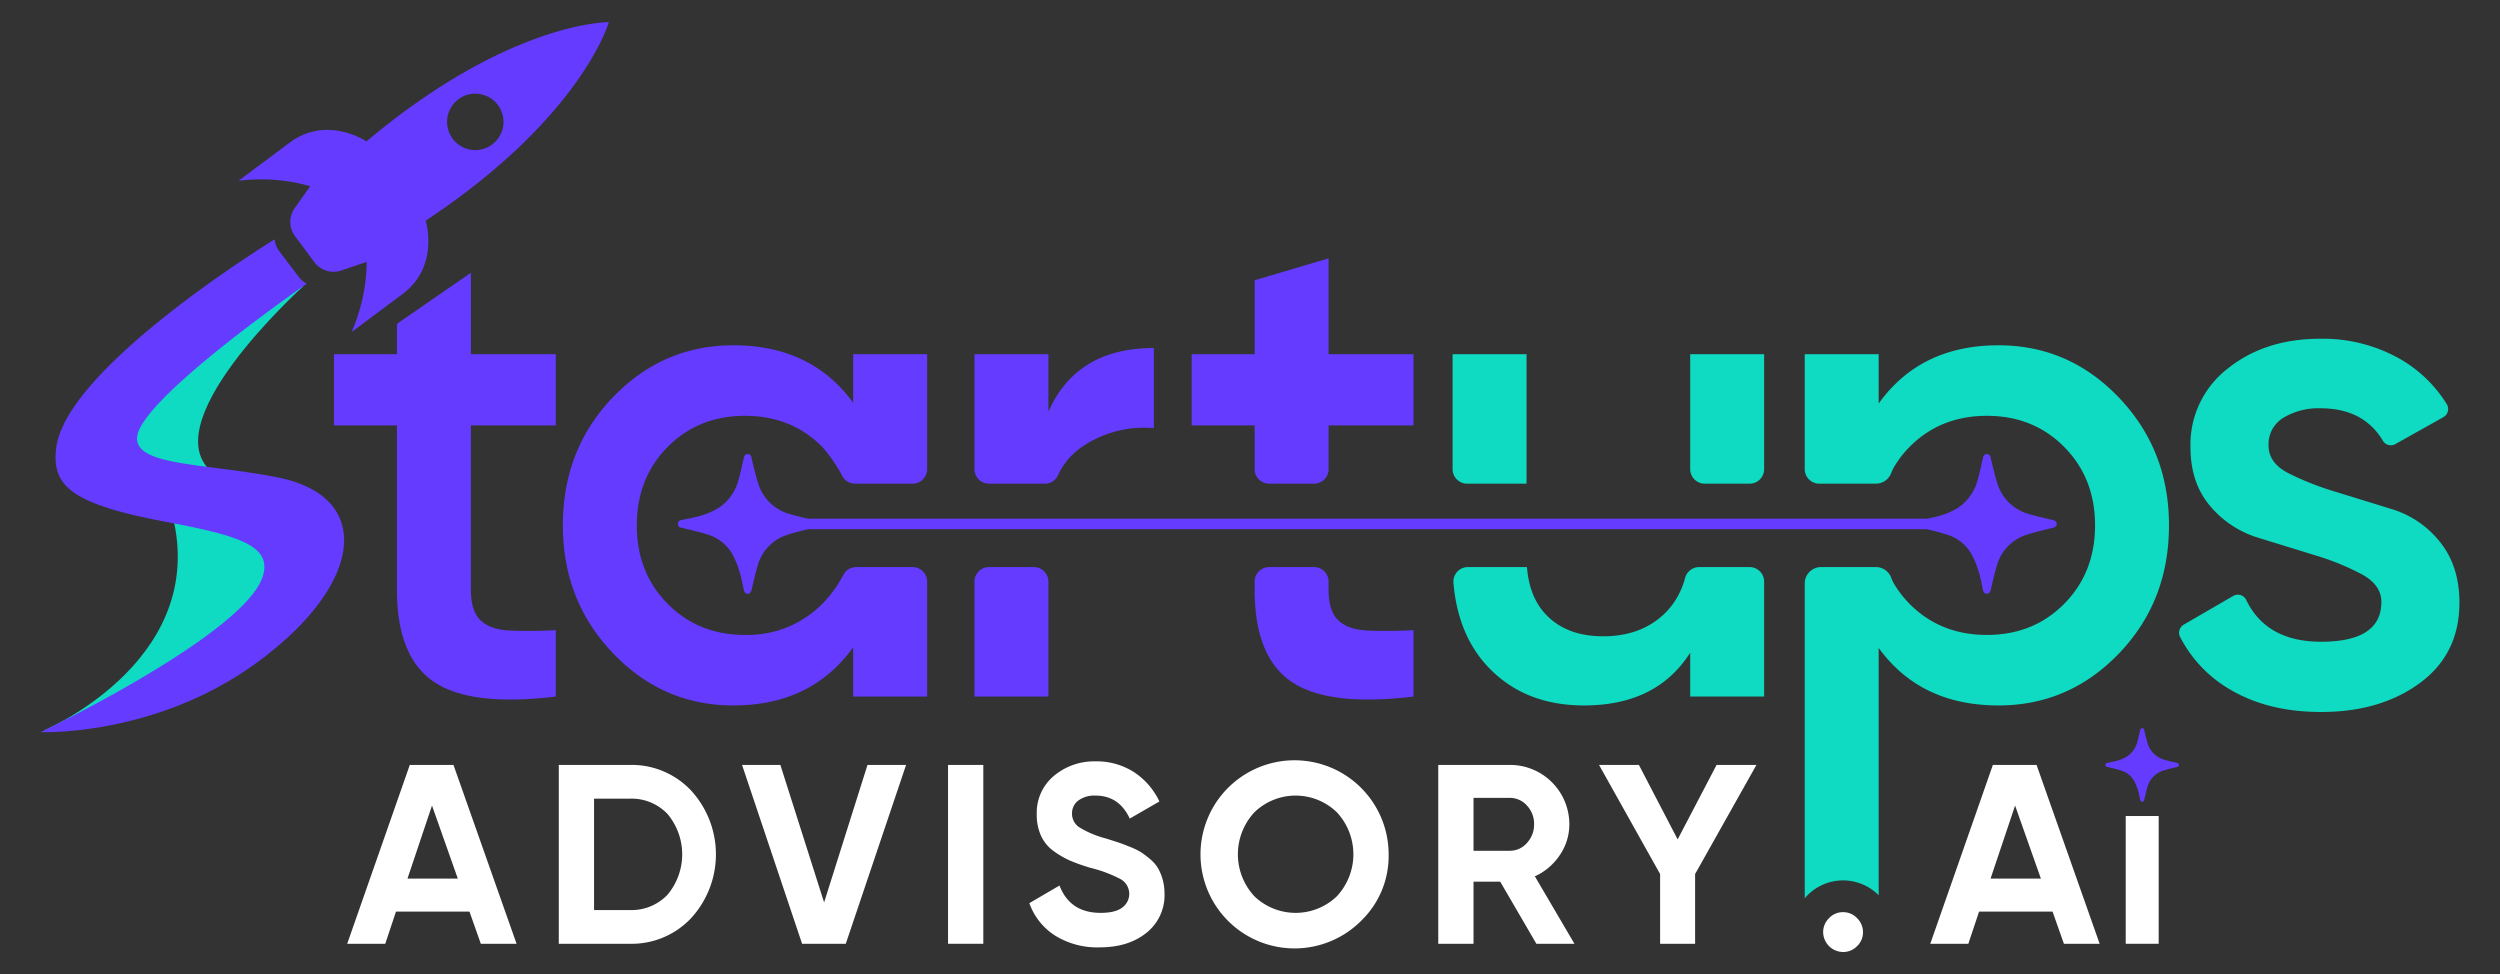 <svg id="Layer_1" data-name="Layer 1" xmlns="http://www.w3.org/2000/svg" viewBox="0 0 649.869 253.23"><rect x="0" y="0" width="649.869" height="253.23" fill="#333333" stroke="none"/><defs><style>.cls-1{fill:#0fdac2;}.cls-2{fill:#643bff;}.cls-3{fill:#fff;}</style></defs><path class="cls-1" d="M458.582,92.073H439.361V121.95a3.779,3.779,0,0,0,3.779,3.779h11.664a3.779,3.779,0,0,0,3.779-3.779Z"/><path class="cls-1" d="M433.131,159.084q-6.234,6.321-16.376,6.32-9.257,0-14.594-5.34-4.604-4.604-5.231-12.654H381.59a3.777,3.777,0,0,0-3.777,4.06q1.157,13.731,9.219,22.121,9.432,9.79,24.739,9.788,18.866,0,27.589-13.705v11.392h19.221V151.188a3.779,3.779,0,0,0-3.779-3.779H441.68a3.785,3.785,0,0,0-3.63,2.78A20.215,20.215,0,0,1,433.131,159.084Z"/><path class="cls-1" d="M396.821,92.073H377.598V121.95a3.779,3.779,0,0,0,3.779,3.779h15.444Z"/><path class="cls-1" d="M589.704,115.785q0,4.558,5.109,7.194a75.08,75.08,0,0,0,12.266,4.844q7.157,2.208,14.664,4.521a25.394,25.394,0,0,1,12.544,8.561q5.032,6.252,5.034,15.768,0,13.281-10.236,20.844-10.239,7.566-25.733,7.562-13.649,0-23.425-5.717a33.522,33.522,0,0,1-13.187-13.732,2.434,2.434,0,0,1,.902-3.244l12.887-7.484a2.399,2.399,0,0,1,3.362,1.046q5.277,10.87,19.461,10.869,15.677,0,15.68-10.333,0-4.423-5.074-7.192a66.562,66.562,0,0,0-12.228-4.971q-7.153-2.208-14.664-4.521a26.227,26.227,0,0,1-12.579-8.306q-5.077-5.993-5.074-15.217a24.927,24.927,0,0,1,9.685-20.474q9.684-7.746,24.071-7.748a40.596,40.596,0,0,1,20.381,5.074,34.466,34.466,0,0,1,12.458,11.881,2.431,2.431,0,0,1-.842,3.422l-12.515,7.014a2.394,2.394,0,0,1-3.228-.875q-5.021-8.44-16.254-8.439a17.581,17.581,0,0,0-9.592,2.461A7.997,7.997,0,0,0,589.704,115.785Z"/><path class="cls-1" d="M78.952,74.298s-41.54,37.37-22.434,49.44c0,0-12.904,9.567-22.215,8.439-8.89-1.077-20.699-13.555-3.438-31.479C48.526,82.359,78.952,74.298,78.952,74.298Z"/><path class="cls-1" d="M11.505,189.855c-1.324.536,41.7-16.979,33.72-54.204,0,0,4.758-8.314,14.723-7.271,10.462,1.095,27.761,16.382,5.987,37.567C44.757,186.553,11.505,189.855,11.505,189.855Z"/><path class="cls-2" d="M103.496,83.959l-.311.351v7.763H86.809v18.511h16.375v42.716q0,17.447,9.611,23.94,9.611,6.495,31.681,3.826V163.801a121.323,121.323,0,0,1-12.192.089q-4.897-.266-7.386-2.669-2.495-2.404-2.492-7.921v-42.716h22.07V92.073H122.407V70.898Z"/><path class="cls-2" d="M280.721,116.545a28.512,28.512,0,0,1,19.223-5.25V90.47q-20.115,0-27.41,16.553V92.073H253.311V121.95a3.779,3.779,0,0,0,3.779,3.779h14.524a3.741,3.741,0,0,0,3.391-2.147A17.92,17.92,0,0,1,280.721,116.545Z"/><path class="cls-2" d="M253.311,181.066h19.223V151.188a3.779,3.779,0,0,0-3.779-3.779H257.09a3.779,3.779,0,0,0-3.779,3.779Z"/><path class="cls-2" d="M345.367,110.584H367.437V92.073H345.367V67.154l-19.223,5.695V92.073h-16.376v18.511h16.376V121.95a3.779,3.779,0,0,0,3.779,3.779h11.666a3.779,3.779,0,0,0,3.779-3.779Z"/><path class="cls-2" d="M326.144,153.3q0,17.447,9.611,23.94,9.611,6.495,31.682,3.826V163.801a121.378,121.378,0,0,1-12.193.089q-4.897-.266-7.385-2.67-2.496-2.404-2.492-7.921v-2.112a3.779,3.779,0,0,0-3.779-3.779H329.923a3.779,3.779,0,0,0-3.779,3.779Z"/><path class="cls-2" d="M193.661,108.092q12.102,0,20.114,8.099a39.661,39.661,0,0,1,5.189,7.559,3.754,3.754,0,0,0,3.322,1.979h14.942a3.779,3.779,0,0,0,3.779-3.779V92.073h-19.223v12.637Q210.926,89.758,190.636,89.758q-18.333,0-31.325,13.528-12.995,13.527-12.993,33.283,0,19.582,12.993,33.196Q172.3,183.379,190.636,183.379q20.291,0,31.148-15.128V181.066h19.223V151.188a3.779,3.779,0,0,0-3.779-3.779H222.58a3.75,3.75,0,0,0-3.327,1.989,31.956,31.956,0,0,1-5.478,7.55,27.302,27.302,0,0,1-20.114,8.098q-12.106,0-20.113-8.098-8.009-8.098-8.009-20.38,0-12.281,8.009-20.378Q181.56,108.092,193.661,108.092Z"/><path class="cls-2" d="M158.267,5.76s-25.686-.321-63.007,30.989c0,0-10.271-6.91-19.947.315s-13.303,9.933-13.303,9.933a46.655,46.655,0,0,1,18.628,1.408l-4.032,5.699a6.216,6.216,0,0,0,.093,7.309l2.516,3.37,2.516,3.37A6.216,6.216,0,0,0,88.712,70.32l6.61-2.246a46.656,46.656,0,0,1-3.943,18.26s3.627-2.708,13.303-9.933c9.677-7.224,5.97-19.036,5.97-19.036C151.277,30.479,158.267,5.76,158.267,5.76Zm-30.329,31.797a7.333,7.333,0,1,1,1.489-10.264A7.333,7.333,0,0,1,127.938,37.557Z"/><path class="cls-2" d="M66.85,172.19c27.911-20.433,30.223-43.064,5.511-48.05-18.62-3.757-37.317-2.9-36.718-10.492.695-8.808,33.931-32.769,44.111-39.913a6.193,6.193,0,0,1-2.084-1.744l-2.542-3.35-2.542-3.349a6.184,6.184,0,0,1-1.209-3.075c-8.944,5.587-54.661,35.033-56.794,54.44-1.042,9.486,3.628,14.287,28.217,18.931,18.998,3.588,28.022,6.158,25.513,14.218-4.699,15.092-57.763,40.514-57.763,40.514S40.389,191.562,66.85,172.19Z"/><path class="cls-2" d="M533.561,135.159c-2.02-.479-4.06-.897-6.041-1.508a11.84,11.84,0,0,1-8.254-7.83c-.697-2.103-1.154-4.286-1.717-6.433-.037-.14-.052-.286-.078-.429a.97.97,0,0,0-.998-.924c-.598-.002-.867.387-.994.932-.437,1.881-.803,3.784-1.35,5.632a12.548,12.548,0,0,1-4.896,7.231,19.212,19.212,0,0,1-6.254,2.564c-.662.163-1.333.288-2.002.425H209.98c-1.538-.353-3.077-.705-4.581-1.169a11.841,11.841,0,0,1-8.254-7.83c-.697-2.103-1.154-4.286-1.717-6.433-.037-.14-.052-.286-.078-.429a.97.97,0,0,0-.998-.924c-.598-.002-.867.387-.994.932-.437,1.881-.803,3.784-1.35,5.632a12.549,12.549,0,0,1-4.896,7.231,19.213,19.213,0,0,1-6.254,2.564c-1.23.303-2.478.536-3.72.79a.999.999,0,0,0-.937.994.97.97,0,0,0,.916,1.006c.123.023.248.035.368.066,2.13.551,4.294.997,6.38,1.682a11.009,11.009,0,0,1,6.538,5.188,24.398,24.398,0,0,1,1.787,4.3c.502,1.6.79,3.268,1.152,4.911.124.562.354.975.989,1.018.587.013.885-.359,1.073-1.15.485-2.039.914-4.099,1.536-6.097a11.636,11.636,0,0,1,7.514-8.008c1.824-.628,3.713-1.069,5.594-1.529H500.881c1.714.419,3.434.819,5.105,1.367a11.009,11.009,0,0,1,6.538,5.188,24.398,24.398,0,0,1,1.787,4.3c.502,1.6.79,3.268,1.152,4.911.124.562.354.975.989,1.018.587.013.885-.359,1.073-1.15.485-2.039.914-4.099,1.536-6.097a11.636,11.636,0,0,1,7.515-8.008c2.289-.788,4.68-1.28,7.03-1.886.695-.179,1.046-.495,1.033-1.043C534.625,135.622,534.254,135.323,533.561,135.159Z"/><path class="cls-1" d="M550.831,103.374Q537.837,89.757,519.506,89.758q-20.291,0-31.148,15.128V92.073H469.135v29.877a3.779,3.779,0,0,0,3.779,3.779h14.727a4.265,4.265,0,0,0,3.967-2.741,12.479,12.479,0,0,1,.712-1.547,27.098,27.098,0,0,1,4.048-5.251q8.008-8.098,20.112-8.099,12.102,0,20.112,8.099,8.01,8.1,8.01,20.378,0,12.281-8.01,20.38-8.008,8.103-20.112,8.098-12.106,0-20.112-8.098a27.02,27.02,0,0,1-4.179-5.477,13.527,13.527,0,0,1-.598-1.35,4.239,4.239,0,0,0-3.957-2.713l-14.25 0a4.246,4.246,0,0,0-4.246,4.246l-.002,81.849a13.024,13.024,0,0,1,19.222-.783V168.428q10.855,14.951,31.148,14.951,18.331,0,31.325-13.525,12.99-13.526,12.993-33.285Q563.825,116.991,550.831,103.374Z"/><path class="cls-3" d="M479.069,247.47a5.225,5.225,0,0,1-5.145-5.145,5.052,5.052,0,0,1,1.53-3.648,4.892,4.892,0,0,1,3.615-1.563,4.968,4.968,0,0,1,3.68,1.563,5.062,5.062,0,0,1,1.532,3.648,4.945,4.945,0,0,1-1.532,3.615A5.014,5.014,0,0,1,479.069,247.47Z"/><path class="cls-2" d="M556.846,208.399c-.334-.023-.455-.24-.52-.536-.19-.865-.342-1.743-.606-2.585a12.841,12.841,0,0,0-.941-2.263,5.794,5.794,0,0,0-3.441-2.73c-1.098-.36-2.237-.595-3.358-.885-.063-.016-.129-.023-.194-.035a.511.511,0,0,1-.482-.529.526.526,0,0,1,.493-.523c.654-.134,1.31-.256,1.958-.416a10.112,10.112,0,0,0,3.292-1.35,6.605,6.605,0,0,0,2.577-3.806c.288-.973.481-1.974.711-2.964.067-.287.208-.492.523-.491a.511.511,0,0,1,.525.486c.014.075.022.152.041.226.296,1.13.537,2.279.904,3.386a6.232,6.232,0,0,0,4.344,4.121c1.043.321,2.117.542,3.18.794.365.086.56.244.567.53.007.288-.178.454-.544.549-1.237.319-2.495.578-3.7.993a6.125,6.125,0,0,0-3.955,4.215c-.327,1.052-.553,2.136-.808,3.209C557.312,208.21,557.155,208.406,556.846,208.399Z"/><path class="cls-3" d="M124.99,245.332l-2.955-8.368H102.937l-2.789,8.368H90.252l16.272-46.49h11.357l16.4,46.49ZM105.922,228.396h13.086l-6.709-18.994Z"/><path class="cls-3" d="M163.72,198.842a21.186,21.186,0,0,1,15.973,6.707,24.543,24.543,0,0,1,0,33.075,21.186,21.186,0,0,1-15.973,6.707h-18.464V198.842Zm0,37.723a12.89,12.89,0,0,0,9.829-4.017,16.343,16.343,0,0,0,0-20.921,12.89,12.89,0,0,0-9.829-4.017h-9.297v28.956Z"/><path class="cls-3" d="M208.501,245.332l-15.607-46.49H202.856l11.368,35.743,11.279-35.743h10.03l-15.675,46.49Z"/><path class="cls-3" d="M246.439,198.842h9.167v46.49h-9.167Z"/><path class="cls-3" d="M285.841,246.262a20.769,20.769,0,0,1-11.622-3.088,16.519,16.519,0,0,1-6.643-8.402l7.838-4.583q2.723,7.108,10.693,7.107,3.851,0,5.645-1.395a4.389,4.389,0,0,0-.398-7.338,33.831,33.831,0,0,0-7.838-2.955,48.145,48.145,0,0,1-5.28-1.861,22.619,22.619,0,0,1-4.316-2.49,10.14,10.14,0,0,1-3.288-3.951,12.931,12.931,0,0,1-1.128-5.579,12.447,12.447,0,0,1,4.483-10.062,16.262,16.262,0,0,1,10.793-3.752,17.936,17.936,0,0,1,9.928,2.756,18.507,18.507,0,0,1,6.675,7.671l-7.705,4.449q-2.789-5.978-8.898-5.977a7.021,7.021,0,0,0-4.485,1.295,4.09,4.09,0,0,0-1.626,3.353,4.228,4.228,0,0,0,1.827,3.553,25.482,25.482,0,0,0,7.007,2.955q2.124.664,3.22,1.03,1.096.366,2.989,1.13a18.022,18.022,0,0,1,2.923,1.427,23.393,23.393,0,0,1,2.357,1.793,9.207,9.207,0,0,1,2.026,2.325,13.34,13.34,0,0,1,1.694,6.575,12.459,12.459,0,0,1-4.684,10.227Q293.344,246.264,285.841,246.262Z"/><path class="cls-3" d="M353.931,239.255a24.452,24.452,0,1,1,7.041-17.169A23.373,23.373,0,0,1,353.931,239.255Zm-27.828-6.244a15.485,15.485,0,0,0,21.385,0,16.021,16.021,0,0,0,0-21.883,15.402,15.402,0,0,0-21.385,0,16.026,16.026,0,0,0,0,21.883Z"/><path class="cls-3" d="M399.378,245.332l-9.398-16.139h-6.94v16.139H373.873V198.842h18.597a15.416,15.416,0,0,1,15.475,15.408,14.148,14.148,0,0,1-2.457,8.002,15.384,15.384,0,0,1-6.507,5.545l10.293,17.534Zm-16.338-37.924v13.748h9.43a5.834,5.834,0,0,0,4.451-2.026,6.966,6.966,0,0,0,1.859-4.881,6.849,6.849,0,0,0-1.859-4.848,5.879,5.879,0,0,0-4.451-1.994Z"/><path class="cls-3" d="M456.579,198.842l-15.94,28.36v18.131h-9.099V227.203l-15.874-28.361h10.361l10.074,19.356,10.117-19.356Z"/><path class="cls-3" d="M536.509,245.332l-2.955-8.368H514.456l-2.789,8.368h-9.896l16.272-46.49h11.357l16.4,46.49ZM517.441,228.396H530.527l-6.709-18.994Z"/><path class="cls-3" d="M552.577,245.332v-33.208h8.567v33.208Z"/></svg>